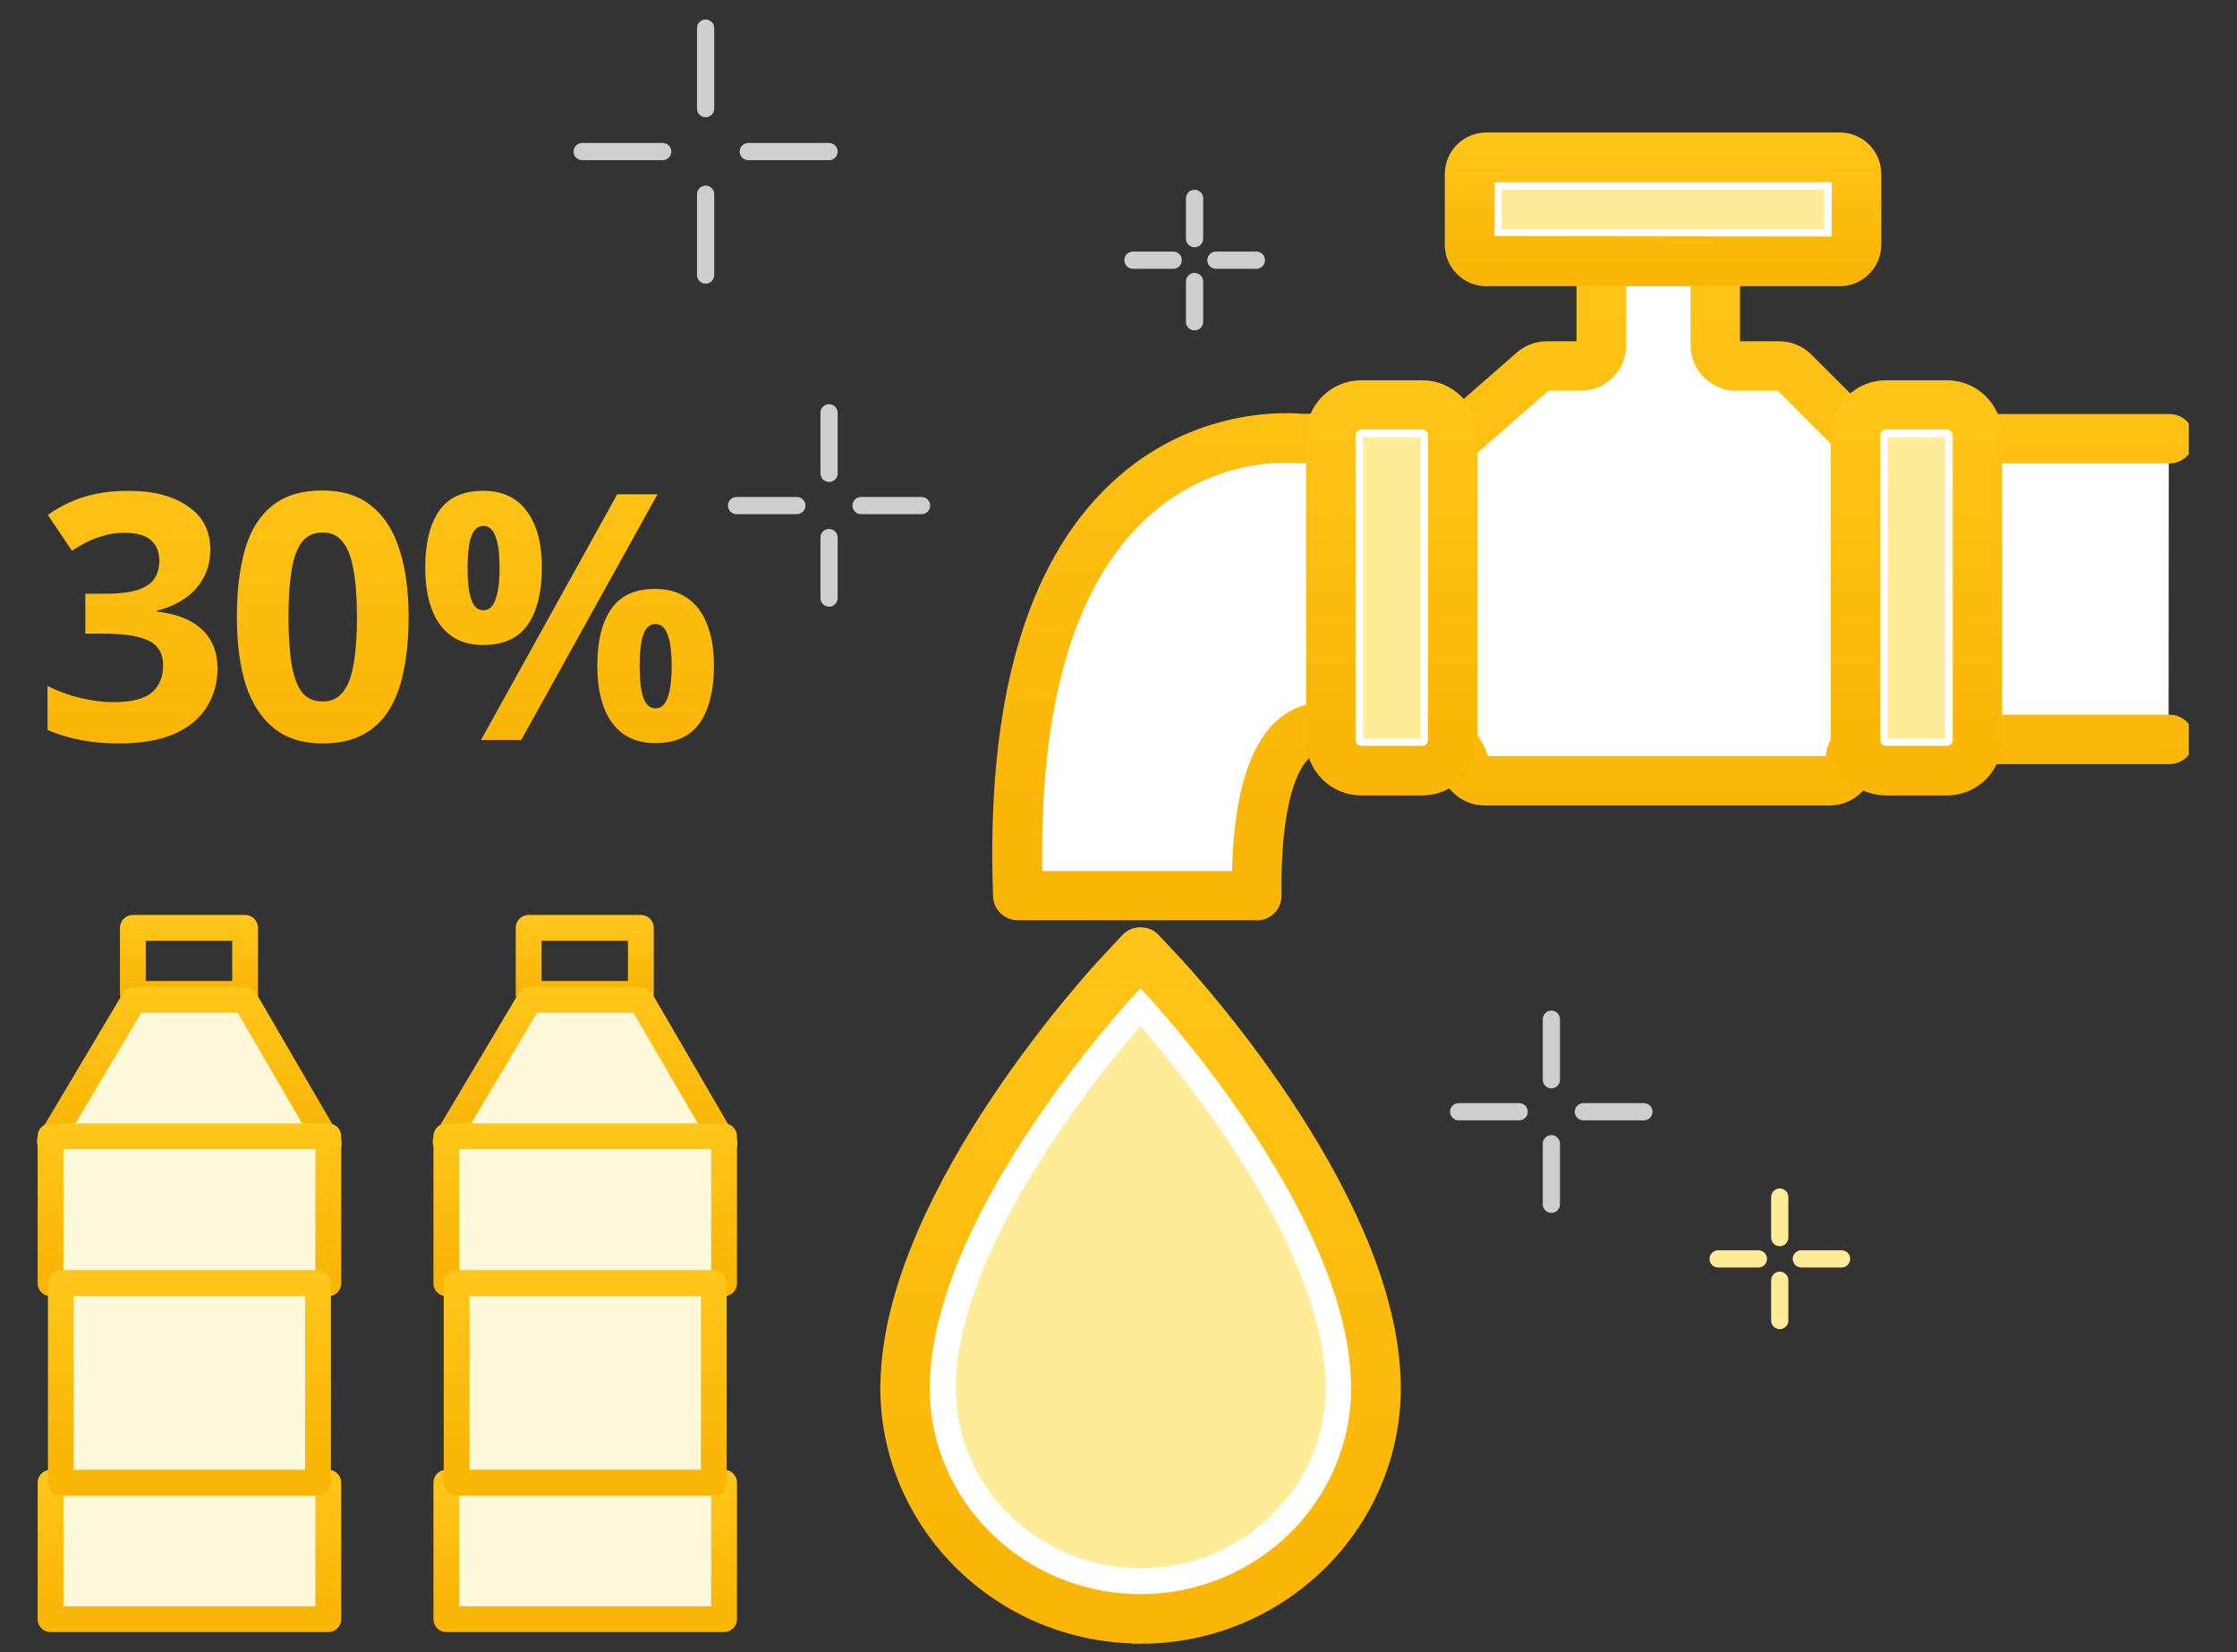 <svg width="130" height="96" viewBox="0 0 130 96" fill="none" xmlns="http://www.w3.org/2000/svg">
<rect x="0" y="0" width="130" height="96" fill="#333333" stroke="none"/>
<g clip-path="url(#clip0_46_7158)">
<path d="M14.243 53.915H7.721V57.752H14.243V53.915Z" stroke="url(#paint0_linear_46_7158)" stroke-width="1.5" stroke-linecap="round" stroke-linejoin="round"/>
<path d="M19.103 66.449L14.243 58.099H7.787L2.896 66.314L19.103 66.449Z" fill="#FFF9DB" stroke="url(#paint1_linear_46_7158)" stroke-width="1.5" stroke-linecap="round" stroke-linejoin="round"/>
<path d="M19.079 86.156H2.938V94.085H19.079V86.156Z" fill="#FFF9DB" stroke="url(#paint2_linear_46_7158)" stroke-width="1.5" stroke-linecap="round" stroke-linejoin="round"/>
<path d="M19.079 66.028H2.938V74.567H19.079V66.028Z" fill="#FFF9DB" stroke="url(#paint3_linear_46_7158)" stroke-width="1.5" stroke-linecap="round" stroke-linejoin="round"/>
<path d="M18.481 74.567H3.536V86.156H18.481V74.567Z" fill="#FFF9DB" stroke="url(#paint4_linear_46_7158)" stroke-width="1.5" stroke-linecap="round" stroke-linejoin="round"/>
</g>
<g clip-path="url(#clip1_46_7158)">
<path d="M37.243 53.915H30.721V57.752H37.243V53.915Z" stroke="url(#paint5_linear_46_7158)" stroke-width="1.5" stroke-linecap="round" stroke-linejoin="round"/>
<path d="M42.103 66.449L37.243 58.099H30.787L25.896 66.314L42.103 66.449Z" fill="#FFF9DB" stroke="url(#paint6_linear_46_7158)" stroke-width="1.5" stroke-linecap="round" stroke-linejoin="round"/>
<path d="M42.079 86.156H25.939V94.085H42.079V86.156Z" fill="#FFF9DB" stroke="url(#paint7_linear_46_7158)" stroke-width="1.5" stroke-linecap="round" stroke-linejoin="round"/>
<path d="M42.079 66.028H25.939V74.567H42.079V66.028Z" fill="#FFF9DB" stroke="url(#paint8_linear_46_7158)" stroke-width="1.5" stroke-linecap="round" stroke-linejoin="round"/>
<path d="M41.481 74.567H26.536V86.156H41.481V74.567Z" fill="#FFF9DB" stroke="url(#paint9_linear_46_7158)" stroke-width="1.5" stroke-linecap="round" stroke-linejoin="round"/>
</g>
<path d="M12.22 31.92C12.22 32.573 12.08 33.14 11.8 33.62C11.533 34.1 11.167 34.493 10.7 34.8C10.247 35.107 9.727 35.333 9.14 35.48V35.54C10.287 35.673 11.153 36.02 11.74 36.58C12.34 37.14 12.64 37.893 12.64 38.84C12.64 39.667 12.433 40.413 12.02 41.08C11.62 41.733 10.993 42.253 10.14 42.64C9.3 43.013 8.213 43.2 6.88 43.2C6.093 43.2 5.36 43.133 4.68 43C4 42.867 3.36 42.673 2.76 42.42V39.86C3.373 40.167 4.013 40.4 4.68 40.56C5.36 40.72 5.987 40.8 6.56 40.8C7.64 40.8 8.393 40.613 8.82 40.24C9.26 39.867 9.48 39.34 9.48 38.66C9.48 38.26 9.38 37.927 9.18 37.66C8.98 37.38 8.627 37.173 8.12 37.04C7.627 36.893 6.933 36.82 6.04 36.82H4.96V34.5H6.06C6.94 34.5 7.607 34.42 8.06 34.26C8.527 34.087 8.84 33.86 9 33.58C9.173 33.287 9.26 32.953 9.26 32.58C9.26 32.073 9.1 31.68 8.78 31.4C8.473 31.107 7.953 30.96 7.22 30.96C6.767 30.96 6.353 31.02 5.98 31.14C5.607 31.247 5.267 31.38 4.96 31.54C4.667 31.7 4.407 31.853 4.18 32L2.78 29.92C3.153 29.653 3.567 29.413 4.02 29.2C4.487 28.987 5 28.82 5.56 28.7C6.12 28.58 6.747 28.52 7.44 28.52C8.907 28.52 10.067 28.82 10.92 29.42C11.787 30.007 12.22 30.84 12.22 31.92ZM23.745 35.86C23.745 37.007 23.652 38.033 23.465 38.94C23.292 39.847 23.005 40.62 22.605 41.26C22.219 41.887 21.705 42.367 21.065 42.7C20.439 43.033 19.665 43.2 18.745 43.2C17.599 43.2 16.659 42.907 15.925 42.32C15.192 41.733 14.645 40.893 14.285 39.8C13.939 38.707 13.765 37.393 13.765 35.86C13.765 34.313 13.925 32.993 14.245 31.9C14.565 30.807 15.092 29.967 15.825 29.38C16.559 28.793 17.532 28.5 18.745 28.5C19.892 28.5 20.832 28.793 21.565 29.38C22.299 29.953 22.845 30.793 23.205 31.9C23.565 32.993 23.745 34.313 23.745 35.86ZM16.765 35.86C16.765 36.94 16.825 37.847 16.945 38.58C17.065 39.3 17.265 39.847 17.545 40.22C17.839 40.58 18.239 40.76 18.745 40.76C19.252 40.76 19.645 40.58 19.925 40.22C20.219 39.86 20.425 39.32 20.545 38.6C20.679 37.867 20.745 36.953 20.745 35.86C20.745 34.767 20.679 33.86 20.545 33.14C20.425 32.407 20.219 31.86 19.925 31.5C19.645 31.127 19.252 30.94 18.745 30.94C18.239 30.94 17.839 31.127 17.545 31.5C17.265 31.86 17.065 32.407 16.945 33.14C16.825 33.86 16.765 34.767 16.765 35.86ZM28.071 28.52C29.191 28.52 30.037 28.913 30.611 29.7C31.197 30.473 31.491 31.567 31.491 32.98C31.491 34.393 31.217 35.5 30.671 36.3C30.124 37.087 29.257 37.48 28.071 37.48C27.337 37.48 26.717 37.3 26.211 36.94C25.717 36.58 25.344 36.067 25.091 35.4C24.837 34.72 24.711 33.913 24.711 32.98C24.711 31.567 24.977 30.473 25.511 29.7C26.044 28.913 26.897 28.52 28.071 28.52ZM28.091 30.56C27.771 30.56 27.537 30.76 27.391 31.16C27.244 31.56 27.171 32.173 27.171 33C27.171 33.813 27.244 34.427 27.391 34.84C27.537 35.253 27.771 35.46 28.091 35.46C28.411 35.46 28.644 35.253 28.791 34.84C28.951 34.427 29.031 33.813 29.031 33C29.031 32.173 28.951 31.56 28.791 31.16C28.644 30.76 28.411 30.56 28.091 30.56ZM38.211 28.72L30.291 43H27.951L35.871 28.72H38.211ZM38.071 34.22C38.817 34.22 39.444 34.4 39.951 34.76C40.457 35.107 40.837 35.613 41.091 36.28C41.357 36.933 41.491 37.733 41.491 38.68C41.491 40.093 41.217 41.2 40.671 42C40.124 42.787 39.257 43.18 38.071 43.18C37.337 43.18 36.717 43 36.211 42.64C35.717 42.28 35.344 41.767 35.091 41.1C34.837 40.42 34.711 39.613 34.711 38.68C34.711 37.267 34.977 36.173 35.511 35.4C36.044 34.613 36.897 34.22 38.071 34.22ZM38.091 36.26C37.771 36.26 37.537 36.46 37.391 36.86C37.244 37.26 37.171 37.873 37.171 38.7C37.171 39.513 37.244 40.127 37.391 40.54C37.537 40.953 37.771 41.16 38.091 41.16C38.411 41.16 38.644 40.96 38.791 40.56C38.951 40.147 39.031 39.527 39.031 38.7C39.031 37.873 38.951 37.26 38.791 36.86C38.644 36.46 38.411 36.26 38.091 36.26Z" fill="url(#paint10_linear_46_7158)"/>
<g clip-path="url(#clip2_46_7158)">
<path d="M41.006 11.286V15.98" stroke="#CECECE" stroke-linecap="round" stroke-linejoin="round"/>
<path d="M41.006 1.633V6.314" stroke="#CECECE" stroke-linecap="round" stroke-linejoin="round"/>
<path d="M43.485 8.807H48.179" stroke="#CECECE" stroke-linecap="round" stroke-linejoin="round"/>
<path d="M33.832 8.807H38.513" stroke="#CECECE" stroke-linecap="round" stroke-linejoin="round"/>
<path d="M48.179 31.236V34.753" stroke="#CECECE" stroke-linecap="round" stroke-linejoin="round"/>
<path d="M48.179 23.987V27.504" stroke="#CECECE" stroke-linecap="round" stroke-linejoin="round"/>
<path d="M50.038 29.377H53.555" stroke="#CECECE" stroke-linecap="round" stroke-linejoin="round"/>
<path d="M42.802 29.377H46.306" stroke="#CECECE" stroke-linecap="round" stroke-linejoin="round"/>
<path d="M90.156 66.458V69.975" stroke="#CECECE" stroke-linecap="round" stroke-linejoin="round"/>
<path d="M90.156 59.222V62.739" stroke="#CECECE" stroke-linecap="round" stroke-linejoin="round"/>
<path d="M92.016 64.599H95.533" stroke="#CECECE" stroke-linecap="round" stroke-linejoin="round"/>
<path d="M84.767 64.599H88.284" stroke="#CECECE" stroke-linecap="round" stroke-linejoin="round"/>
<path d="M69.42 16.359V18.7" stroke="#CECECE" stroke-linecap="round" stroke-linejoin="round"/>
<path d="M69.42 11.526V13.867" stroke="#CECECE" stroke-linecap="round" stroke-linejoin="round"/>
<path d="M70.66 15.119H73.013" stroke="#CECECE" stroke-linecap="round" stroke-linejoin="round"/>
<path d="M65.84 15.119H68.18" stroke="#CECECE" stroke-linecap="round" stroke-linejoin="round"/>
<path d="M103.427 74.391V76.731" stroke="#FFEC99" stroke-linecap="round" stroke-linejoin="round"/>
<path d="M103.427 69.558V71.911" stroke="#FFEC99" stroke-linecap="round" stroke-linejoin="round"/>
<path d="M104.68 73.15H107.02" stroke="#FFEC99" stroke-linecap="round" stroke-linejoin="round"/>
<path d="M99.847 73.15H102.187" stroke="#FFEC99" stroke-linecap="round" stroke-linejoin="round"/>
<path d="M126.035 25.468H108.588C108.272 25.468 107.969 25.342 107.741 25.114L104.224 21.597C103.996 21.369 103.692 21.242 103.376 21.242H100.858C100.188 21.242 99.657 20.698 99.657 20.041V14.019H94.229C93.559 14.019 93.027 14.563 93.027 15.22V20.041C93.027 20.711 92.483 21.242 91.825 21.242H89.864C89.573 21.242 89.295 21.344 89.067 21.546L84.93 25.165C84.715 25.354 84.424 25.468 84.133 25.468H75.619C75.619 25.468 75.543 25.468 75.492 25.468C74.392 25.354 58.109 24.203 59.121 52.036H72.987C72.937 48.557 73.329 43.155 76.15 42.345C79.984 41.244 84.323 41.649 85.07 44.458C85.209 44.989 85.689 45.356 86.233 45.356H106.273C106.944 45.356 107.475 44.812 107.475 44.154C107.475 43.496 108.019 42.952 108.677 42.952H126.022" fill="white"/>
<path d="M73 52.972H59.147C58.641 52.972 58.223 52.567 58.21 52.074C57.806 40.953 60.057 32.995 64.916 28.441C69.559 24.076 75.011 24.481 75.606 24.544H84.158C84.222 24.544 84.285 24.519 84.335 24.481L88.472 20.863C88.865 20.521 89.371 20.331 89.889 20.331H91.85C92.002 20.331 92.116 20.218 92.116 20.066V15.245C92.116 14.069 93.078 13.107 94.254 13.107H99.682C100.2 13.107 100.618 13.525 100.618 14.044V20.066C100.618 20.218 100.732 20.331 100.884 20.331H103.401C103.971 20.331 104.515 20.559 104.919 20.964L108.436 24.481C108.436 24.481 108.55 24.557 108.626 24.557H126.073C126.591 24.557 127.009 24.974 127.009 25.493C127.009 26.012 126.591 26.429 126.073 26.429H108.626C108.057 26.429 107.513 26.202 107.108 25.797L103.591 22.28C103.591 22.28 103.477 22.204 103.401 22.204H100.884C99.707 22.204 98.746 21.242 98.746 20.066V14.98H94.267C94.115 14.98 94.001 15.094 94.001 15.245V20.066C94.001 21.242 93.04 22.204 91.863 22.204H89.902C89.839 22.204 89.776 22.229 89.725 22.267L85.588 25.885C85.196 26.227 84.69 26.417 84.171 26.417H75.657C75.657 26.417 75.467 26.417 75.442 26.417C74.91 26.366 70.254 26.024 66.219 29.82C61.905 33.868 59.842 41.029 60.083 51.112H72.089C72.127 47.001 72.886 42.332 75.935 41.459C79.047 40.574 82.159 40.675 84.044 41.75C85.069 42.332 85.752 43.193 86.031 44.23C86.069 44.344 86.17 44.432 86.284 44.432H106.324C106.475 44.432 106.589 44.319 106.589 44.167C106.589 42.99 107.551 42.029 108.727 42.029H126.073C126.591 42.029 127.009 42.446 127.009 42.965C127.009 43.483 126.591 43.901 126.073 43.901H108.727C108.576 43.901 108.462 44.015 108.462 44.167C108.462 45.343 107.5 46.305 106.324 46.305H86.284C85.322 46.305 84.462 45.647 84.222 44.711C84.07 44.154 83.716 43.711 83.121 43.382C81.679 42.56 79.06 42.522 76.454 43.268C74.822 43.736 73.898 47.013 73.974 52.036C73.974 52.289 73.885 52.529 73.708 52.706C73.531 52.883 73.291 52.985 73.038 52.985L73 52.972Z" fill="url(#paint11_linear_46_7158)" stroke="url(#paint12_linear_46_7158)"/>
<path d="M82.653 23.52H79.111C78.133 23.52 77.34 24.312 77.34 25.291V43.015C77.34 43.994 78.133 44.787 79.111 44.787H82.653C83.632 44.787 84.425 43.994 84.425 43.015V25.291C84.425 24.312 83.632 23.52 82.653 23.52Z" fill="white"/>
<path d="M82.552 25.404H79.212V42.914H82.552V25.404Z" fill="#FFEC99"/>
<path d="M82.653 45.722H79.111C77.618 45.722 76.403 44.508 76.403 43.015V25.303C76.403 23.81 77.618 22.596 79.111 22.596H82.653C84.146 22.596 85.361 23.81 85.361 25.303V43.015C85.361 44.508 84.146 45.722 82.653 45.722ZM79.111 24.456C78.655 24.456 78.276 24.835 78.276 25.291V43.002C78.276 43.458 78.655 43.837 79.111 43.837H82.653C83.109 43.837 83.488 43.458 83.488 43.002V25.291C83.488 24.835 83.109 24.456 82.653 24.456H79.111Z" fill="url(#paint13_linear_46_7158)" stroke="url(#paint14_linear_46_7158)"/>
<path d="M113.144 23.52H109.601C108.623 23.52 107.83 24.312 107.83 25.291V43.015C107.83 43.994 108.623 44.787 109.601 44.787H113.144C114.122 44.787 114.915 43.994 114.915 43.015V25.291C114.915 24.312 114.122 23.52 113.144 23.52Z" fill="white"/>
<path d="M113.042 25.404H109.702V42.914H113.042V25.404Z" fill="#FFEC99"/>
<path d="M113.143 45.722H109.601C108.108 45.722 106.894 44.508 106.894 43.015V25.303C106.894 23.81 108.108 22.596 109.601 22.596H113.143C114.636 22.596 115.851 23.81 115.851 25.303V43.015C115.851 44.508 114.636 45.722 113.143 45.722ZM109.601 24.456C109.146 24.456 108.766 24.835 108.766 25.291V43.002C108.766 43.458 109.146 43.837 109.601 43.837H113.143C113.599 43.837 113.978 43.458 113.978 43.002V25.291C113.978 24.835 113.599 24.456 113.143 24.456H109.601Z" fill="url(#paint15_linear_46_7158)" stroke="url(#paint16_linear_46_7158)"/>
<path d="M106.918 9.147H86.36C85.829 9.147 85.398 9.578 85.398 10.109V14.233C85.398 14.764 85.829 15.195 86.36 15.195H106.918C107.45 15.195 107.88 14.764 107.88 14.233V10.109C107.88 9.578 107.45 9.147 106.918 9.147Z" fill="white"/>
<path d="M106.007 11.032H87.27V13.322H106.007V11.032Z" fill="#FFEC99"/>
<path d="M106.918 16.131H86.372C85.322 16.131 84.462 15.27 84.462 14.22V10.109C84.462 9.059 85.322 8.198 86.372 8.198H106.918C107.968 8.198 108.829 9.059 108.829 10.109V14.22C108.829 15.27 107.968 16.131 106.918 16.131V16.131ZM86.372 10.083L86.347 14.22L106.931 14.246L106.956 10.109L106.931 10.083H86.385H86.372Z" fill="url(#paint17_linear_46_7158)" stroke="url(#paint18_linear_46_7158)"/>
<path d="M79.946 79.918C79.453 69.506 68.041 57.184 67.56 56.665L66.283 55.299L65.005 56.665C64.524 57.184 53.1 69.506 52.619 79.918L52.594 80.602C52.594 88.015 58.73 94.037 66.283 94.037C73.835 94.037 79.959 88.003 79.959 80.602C79.959 80.374 79.959 80.146 79.933 79.906L79.946 79.918Z" fill="white" stroke="url(#paint19_linear_46_7158)"/>
<path d="M66.282 94.999C58.223 94.999 51.657 88.547 51.657 80.615L51.682 79.906C52.189 69.152 63.828 56.564 64.321 56.033L65.599 54.666C65.953 54.287 66.611 54.287 66.965 54.666L68.243 56.033C68.737 56.564 80.376 69.14 80.882 79.881C80.895 80.134 80.907 80.387 80.907 80.627C80.907 88.56 74.354 95.012 66.282 95.012V94.999ZM66.282 56.691L65.688 57.323C65.207 57.829 54.023 69.924 53.555 79.982L53.53 80.653C53.53 87.522 59.248 93.127 66.282 93.127C73.316 93.127 79.022 87.522 79.022 80.627C79.022 80.425 79.022 80.21 78.997 79.982C78.529 69.911 67.345 57.829 66.864 57.323L66.27 56.691H66.282Z" fill="url(#paint20_linear_46_7158)" stroke="url(#paint21_linear_46_7158)"/>
<path d="M77.023 80.058C76.656 72.252 68.901 62.662 66.282 59.626C62.284 64.18 55.883 73.112 55.554 80.058V80.703C55.541 86.409 60.361 91.128 66.295 91.128C72.228 91.128 77.049 86.409 77.049 80.615C77.049 80.438 77.049 80.273 77.036 80.083V80.058H77.023Z" fill="#FFEC99"/>
</g>
<defs>
<linearGradient id="paint0_linear_46_7158" x1="10.982" y1="49.788" x2="10.982" y2="57.432" gradientUnits="userSpaceOnUse">
<stop offset="0.464" stop-color="#FFC71C"/>
<stop offset="1" stop-color="#FAB607"/>
</linearGradient>
<linearGradient id="paint1_linear_46_7158" x1="11" y1="49.116" x2="11" y2="65.753" gradientUnits="userSpaceOnUse">
<stop offset="0.464" stop-color="#FFC71C"/>
<stop offset="1" stop-color="#FAB607"/>
</linearGradient>
<linearGradient id="paint2_linear_46_7158" x1="11.009" y1="77.626" x2="11.009" y2="93.425" gradientUnits="userSpaceOnUse">
<stop offset="0.464" stop-color="#FFC71C"/>
<stop offset="1" stop-color="#FAB607"/>
</linearGradient>
<linearGradient id="paint3_linear_46_7158" x1="11.009" y1="56.842" x2="11.009" y2="73.856" gradientUnits="userSpaceOnUse">
<stop offset="0.464" stop-color="#FFC71C"/>
<stop offset="1" stop-color="#FAB607"/>
</linearGradient>
<linearGradient id="paint4_linear_46_7158" x1="11.009" y1="62.1" x2="11.009" y2="85.19" gradientUnits="userSpaceOnUse">
<stop offset="0.464" stop-color="#FFC71C"/>
<stop offset="1" stop-color="#FAB607"/>
</linearGradient>
<linearGradient id="paint5_linear_46_7158" x1="33.982" y1="49.788" x2="33.982" y2="57.432" gradientUnits="userSpaceOnUse">
<stop offset="0.464" stop-color="#FFC71C"/>
<stop offset="1" stop-color="#FAB607"/>
</linearGradient>
<linearGradient id="paint6_linear_46_7158" x1="34" y1="49.116" x2="34" y2="65.753" gradientUnits="userSpaceOnUse">
<stop offset="0.464" stop-color="#FFC71C"/>
<stop offset="1" stop-color="#FAB607"/>
</linearGradient>
<linearGradient id="paint7_linear_46_7158" x1="34.009" y1="77.626" x2="34.009" y2="93.425" gradientUnits="userSpaceOnUse">
<stop offset="0.464" stop-color="#FFC71C"/>
<stop offset="1" stop-color="#FAB607"/>
</linearGradient>
<linearGradient id="paint8_linear_46_7158" x1="34.009" y1="56.842" x2="34.009" y2="73.856" gradientUnits="userSpaceOnUse">
<stop offset="0.464" stop-color="#FFC71C"/>
<stop offset="1" stop-color="#FAB607"/>
</linearGradient>
<linearGradient id="paint9_linear_46_7158" x1="34.009" y1="62.1" x2="34.009" y2="85.19" gradientUnits="userSpaceOnUse">
<stop offset="0.464" stop-color="#FFC71C"/>
<stop offset="1" stop-color="#FAB607"/>
</linearGradient>
<linearGradient id="paint10_linear_46_7158" x1="22.5" y1="3.484" x2="22.5" y2="43.333" gradientUnits="userSpaceOnUse">
<stop offset="0.464" stop-color="#FFC71C"/>
<stop offset="1" stop-color="#FAB607"/>
</linearGradient>
<linearGradient id="paint11_linear_46_7158" x1="92.586" y1="-29.793" x2="92.586" y2="49.662" gradientUnits="userSpaceOnUse">
<stop offset="0.464" stop-color="#FFC71C"/>
<stop offset="1" stop-color="#FAB607"/>
</linearGradient>
<linearGradient id="paint12_linear_46_7158" x1="92.586" y1="-29.793" x2="92.586" y2="49.662" gradientUnits="userSpaceOnUse">
<stop offset="0.464" stop-color="#FFC71C"/>
<stop offset="1" stop-color="#FAB607"/>
</linearGradient>
<linearGradient id="paint13_linear_46_7158" x1="80.882" y1="-2.284" x2="80.882" y2="43.795" gradientUnits="userSpaceOnUse">
<stop offset="0.464" stop-color="#FFC71C"/>
<stop offset="1" stop-color="#FAB607"/>
</linearGradient>
<linearGradient id="paint14_linear_46_7158" x1="80.882" y1="-2.284" x2="80.882" y2="43.795" gradientUnits="userSpaceOnUse">
<stop offset="0.464" stop-color="#FFC71C"/>
<stop offset="1" stop-color="#FAB607"/>
</linearGradient>
<linearGradient id="paint15_linear_46_7158" x1="111.372" y1="-2.284" x2="111.372" y2="43.795" gradientUnits="userSpaceOnUse">
<stop offset="0.464" stop-color="#FFC71C"/>
<stop offset="1" stop-color="#FAB607"/>
</linearGradient>
<linearGradient id="paint16_linear_46_7158" x1="111.372" y1="-2.284" x2="111.372" y2="43.795" gradientUnits="userSpaceOnUse">
<stop offset="0.464" stop-color="#FFC71C"/>
<stop offset="1" stop-color="#FAB607"/>
</linearGradient>
<linearGradient id="paint17_linear_46_7158" x1="96.645" y1="-0.336" x2="96.645" y2="15.47" gradientUnits="userSpaceOnUse">
<stop offset="0.464" stop-color="#FFC71C"/>
<stop offset="1" stop-color="#FAB607"/>
</linearGradient>
<linearGradient id="paint18_linear_46_7158" x1="96.645" y1="-0.336" x2="96.645" y2="15.47" gradientUnits="userSpaceOnUse">
<stop offset="0.464" stop-color="#FFC71C"/>
<stop offset="1" stop-color="#FAB607"/>
</linearGradient>
<linearGradient id="paint19_linear_46_7158" x1="66.276" y1="13.623" x2="66.276" y2="90.809" gradientUnits="userSpaceOnUse">
<stop offset="0.464" stop-color="#FFC71C"/>
<stop offset="1" stop-color="#FAB607"/>
</linearGradient>
<linearGradient id="paint20_linear_46_7158" x1="66.282" y1="10.672" x2="66.282" y2="91.626" gradientUnits="userSpaceOnUse">
<stop offset="0.464" stop-color="#FFC71C"/>
<stop offset="1" stop-color="#FAB607"/>
</linearGradient>
<linearGradient id="paint21_linear_46_7158" x1="66.282" y1="10.672" x2="66.282" y2="91.626" gradientUnits="userSpaceOnUse">
<stop offset="0.464" stop-color="#FFC71C"/>
<stop offset="1" stop-color="#FAB607"/>
</linearGradient>
<clipPath id="clip0_46_7158">
<rect width="18" height="42" fill="white" transform="translate(2 53)"/>
</clipPath>
<clipPath id="clip1_46_7158">
<rect width="18" height="42" fill="white" transform="translate(25 53)"/>
</clipPath>
<clipPath id="clip2_46_7158">
<rect width="94" height="95" fill="white" transform="translate(33.199 1)"/>
</clipPath>
</defs>
</svg>
